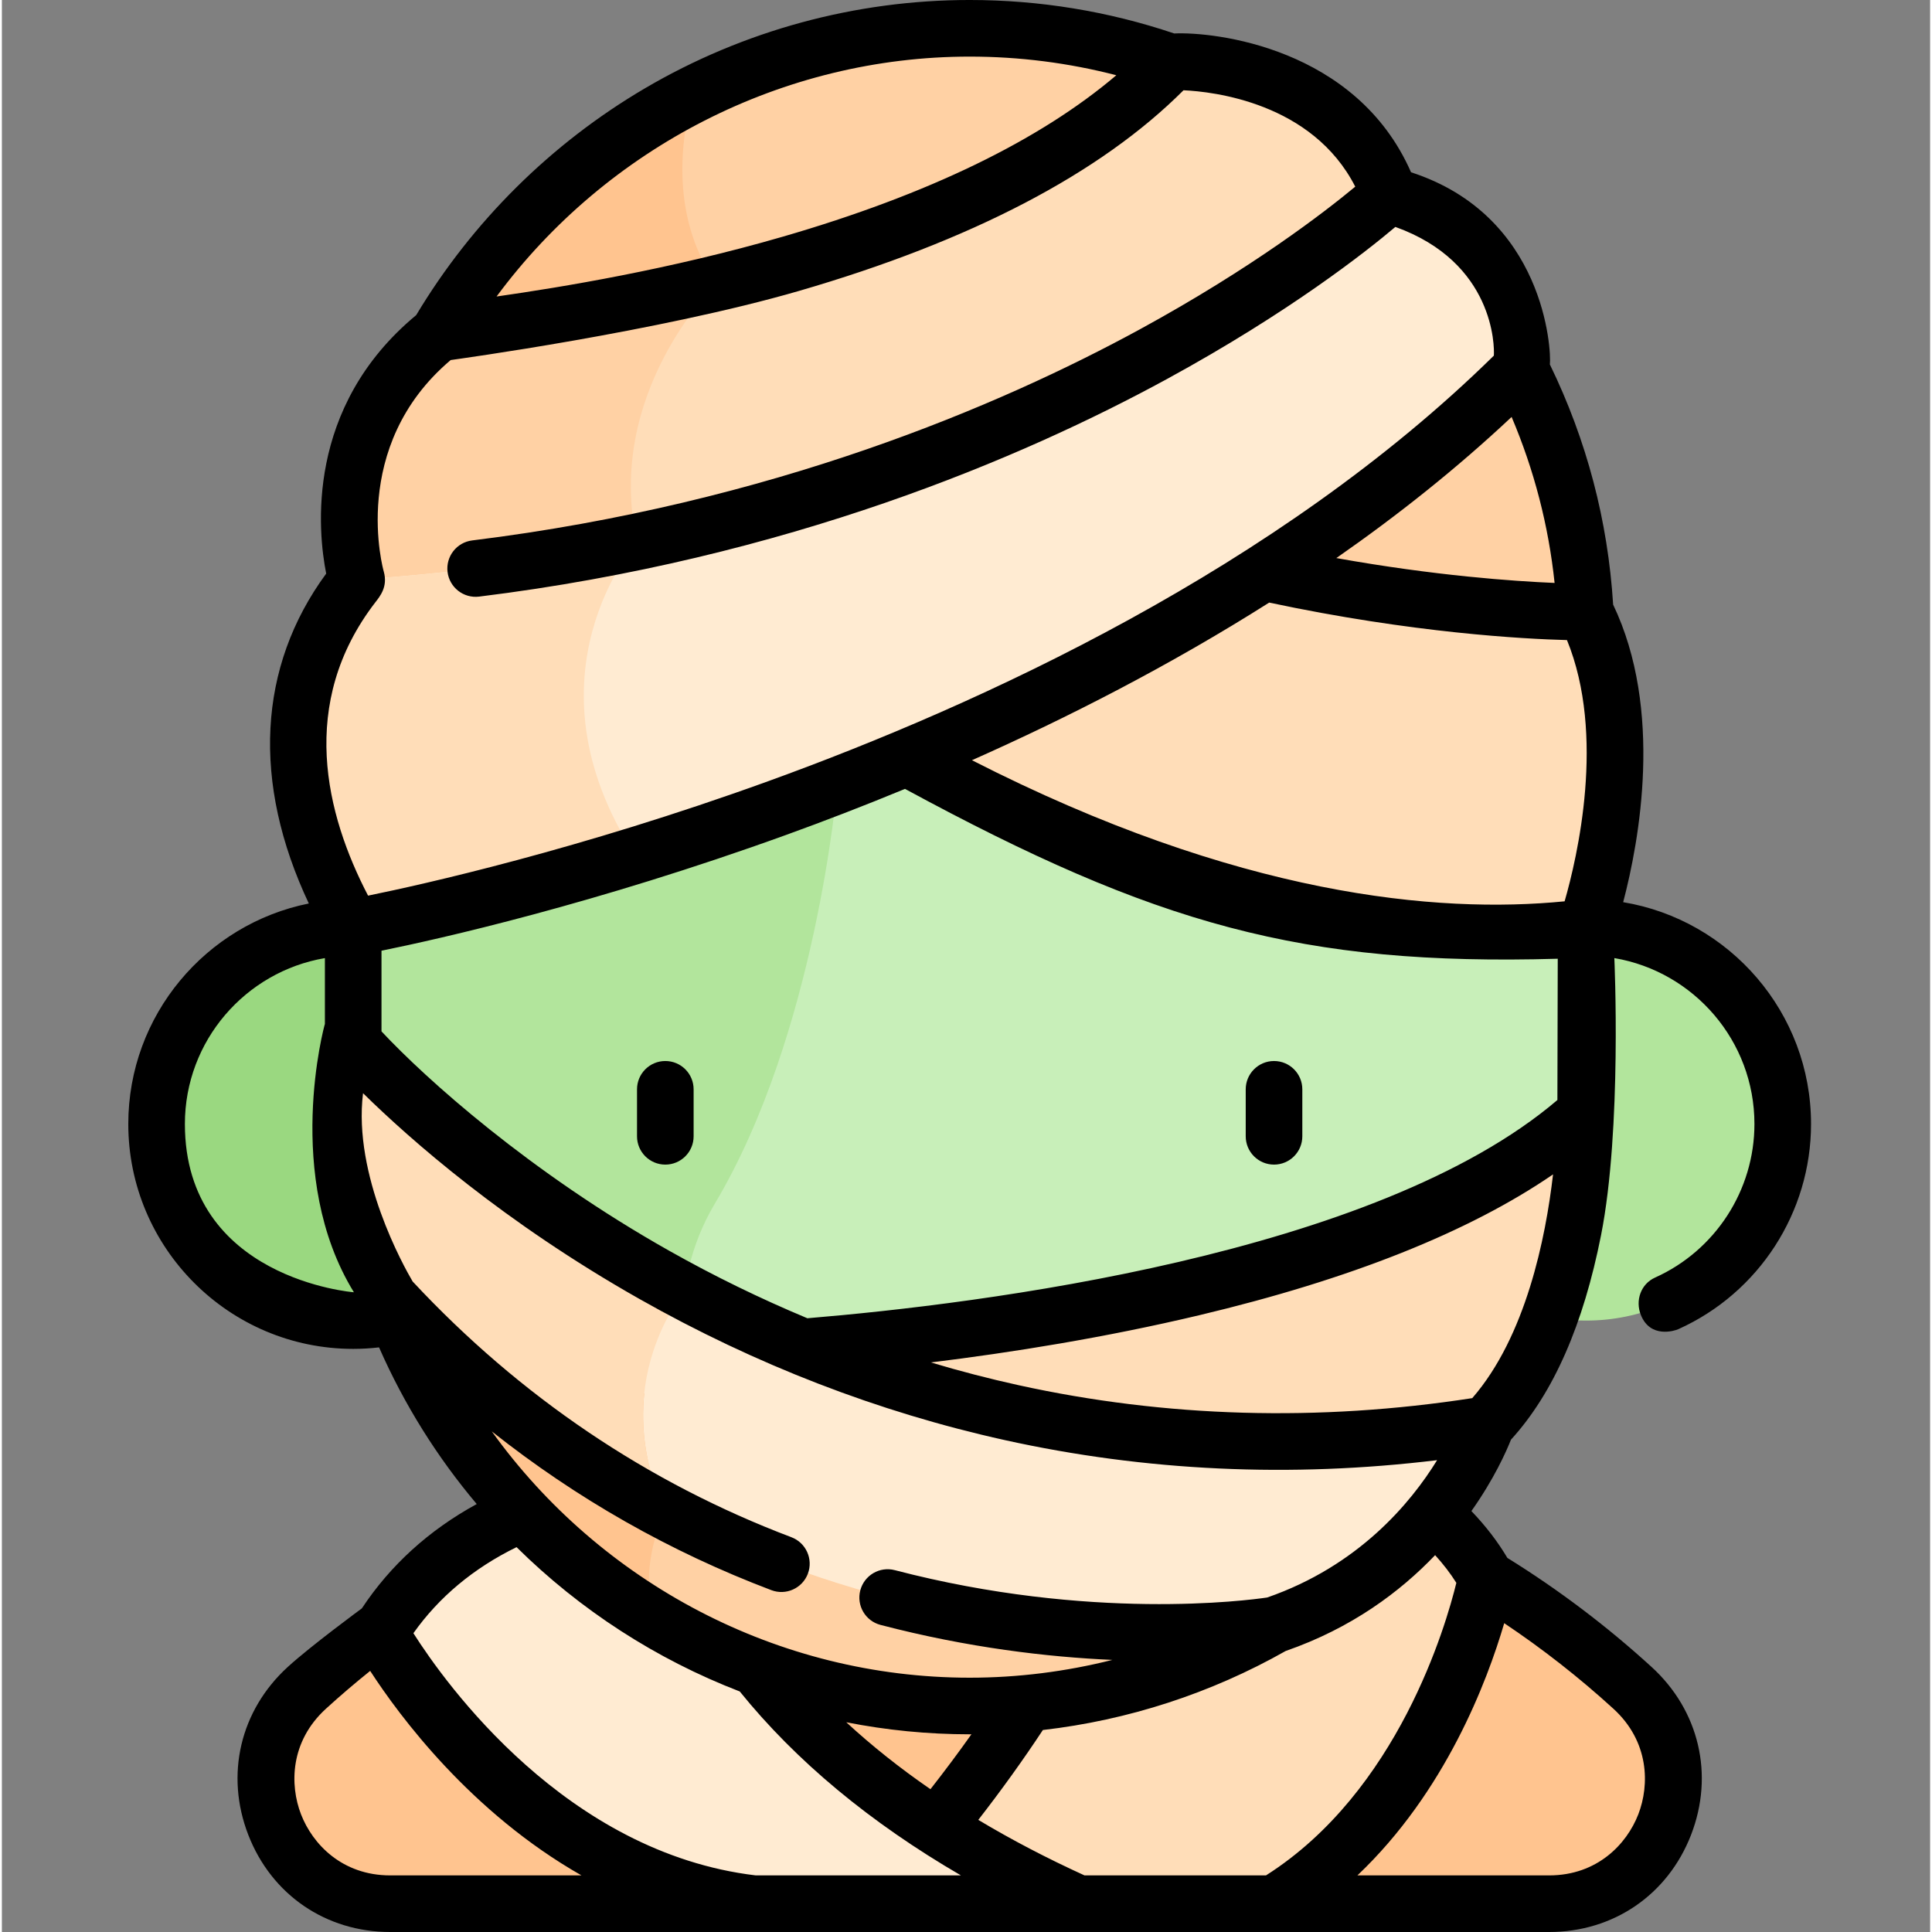 <svg height="512pt" viewBox="-33 0 511 512" width="512pt" xmlns="http://www.w3.org/2000/svg"><rect x="-33" y="0" width="511" height="512" fill="#808080" stroke="none"/><path d="m69.914 504.5h307.117c30.059 0 44.289-36.938 22.098-57.203-35.242-32.184-92.133-65.973-175.656-65.973-83.523 0-140.414 33.789-175.656 65.973-22.191 20.266-7.957 57.203 22.098 57.203zm0 0" fill="#ffc48f"/><path d="m360.414 418.234s-11.25 59.184-56.285 86.266c-.18 0-107.211 0-107.211 0s68.781-70.227 74.602-136.367c.5 0 68.578 12.777 88.895 50.102zm0 0" fill="#ffddb8"/><path d="m67.195 432.645s35.293 64.539 99.152 71.855h85.906c-101.938-45.898-108.961-111.66-108.961-111.66s-51.336-.598-76.098 39.805zm0 0" fill="#ffebd2"/><path d="m112.207 297.867c0 28.773-23.328 52.102-52.105 52.102-28.773 0-52.102-23.328-52.102-52.102 0-28.777 23.328-52.105 52.102-52.105 28.777 0 52.105 23.328 52.105 52.105zm0 0" fill="#9ad880"/><path d="m438.945 297.867c0 28.773-23.328 52.102-52.102 52.102-28.777 0-52.105-23.328-52.105-52.102 0-28.777 23.328-52.105 52.105-52.105 28.773 0 52.102 23.328 52.102 52.105zm0 0" fill="#b2e59c"/><path d="m223.473 452.109c-89.855 0-163.371-73.516-163.371-163.371v-84.781c0-89.855 73.516-163.371 163.371-163.371 89.852 0 163.371 73.516 163.371 163.371v84.781c0 89.855-73.52 163.371-163.371 163.371zm0 0" fill="#c8efb9"/><path d="m160.883 387.789c-15.906-19.637-17.875-47.133-4.93-68.836 26.773-44.875 32.344-109.988 32.344-109.988v-164.531c-73.094 16.203-128.195 81.738-128.195 159.523v84.781c0 89.855 73.516 163.371 163.371 163.371 12.801 0 25.285-1.496 37.258-4.312-49.434-10.301-80.84-36.547-99.848-60.008zm0 0" fill="#b2e59c"/><path d="m223.473 452.109c44.93 0 85.777-18.383 115.387-47.996-56.68-.328-172.203-9.109-271.664-67.887 20.465 66.883 82.922 115.883 156.277 115.883zm0 0" fill="#ffd1a4"/><path d="m156.32 358.41s166.863-5.59 230.398-63.504c.027-.672.125 55.062-26.305 82.629 0 0-114.973 47.512-204.094-19.125zm0 0" fill="#ffddb8"/><path d="m59.098 275.09s114.242 132.77 301.316 102.445c0 0-13.18 38.52-56.285 53.129 0 0-132.867 22.828-234.293-86.516 0 0-24.57-39.215-10.738-69.059zm0 0" fill="#ffebd2"/><path d="m223.473 7.5c-89.855 0-163.371 73.516-163.371 163.371h326.742c0-89.855-73.52-163.371-163.371-163.371zm0 0" fill="#ffd1a4"/><path d="m135.32 143.613c-8.855-39.566 21.074-68.465 21-68.445-11.285-16.258-10.121-35.355-6.297-50.113-53.223 27.008-89.922 82.336-89.922 145.812h62.555c3.629-17.457 12.664-27.254 12.664-27.254zm0 0" fill="#ffc48f"/><path d="m160.414 171.52s116.41 88.242 226.43 74.242c0 0 17.371-48.828-.234-83.57 0 0-79.371.66-163.137-35.191zm0 0" fill="#ffddb8"/><path d="m61.02 153.621s-11.453-38.75 21.539-65.137c.902-1.52 136.789-11.422 194.324-71.965-1.441-.492 44.082-2.082 57.855 35.012 0 0-40.113 66.941-131.309 95.957-91.195 29.02-142.41 6.133-142.41 6.133zm0 0" fill="#ffddb8"/><path d="m135.32 143.613c-8.855-39.566 21.07-68.465 21-68.445-40.301 9.801-73.316 12.57-73.762 13.316-32.992 26.387-21.539 65.141-21.539 65.141s22.426 10.039 64.102 8.387c4.184-11.871 10.199-18.398 10.199-18.398zm0 0" fill="#ffd1a4"/><path d="m334.738 51.531s-97.934 90.711-273.719 102.09c-.152 1.531-34.23 34.191-.918 92.141 0 0 196.09-34.844 309.363-147.969 0-.004 7.391-31.535-34.727-46.262zm0 0" fill="#ffebd2"/><path d="m67.195 336.23c11.941 39.027 38.188 71.965 72.547 92.629-4.117-15.34 3.066-28.152 3.066-28.152-5.469-11.789-6.508-22.594-5.566-31.434-23.586-8.719-47.246-19.57-70.047-33.043zm0 0" fill="#ffc48f"/><path d="m59.098 275.09c-13.832 29.844 10.738 69.059 10.738 69.059 23.328 25.148 48.316 43.293 72.973 56.34-15.766-34.004 5.113-58.242 5.113-58.242-57.211-30.414-88.824-67.156-88.824-67.156zm0 0" fill="#ffddb8"/><path d="m134.848 226.73c-30.949-47.73.473-83.117.473-83.117-22.938 4.754-47.734 8.289-74.301 10.008-.152 1.531-34.23 34.191-.918 92.141 0 0 30.668-5.449 74.746-19.031zm0 0" fill="#ffddb8"/><path d="m304.129 281.18c-4.141 0-7.5 3.359-7.5 7.5v12.453c0 4.141 3.359 7.5 7.5 7.5 4.145 0 7.5-3.359 7.5-7.5v-12.453c0-4.141-3.355-7.5-7.5-7.5zm0 0"/><path d="m142.816 281.18c-4.145 0-7.5 3.359-7.5 7.5v12.453c0 4.141 3.355 7.5 7.5 7.5 4.145 0 7.5-3.359 7.5-7.5v-12.453c0-4.141-3.355-7.5-7.5-7.5zm0 0"/><path d="m405.113 338.57c-3.777 1.699-5.305 6.07-3.766 9.914 2.496 6.246 8.918 4.215 9.914 3.766 21.375-9.609 35.184-30.957 35.184-54.383 0-29.52-21.578-54.086-49.785-58.781 4.281-16.277 10.68-50.941-2.66-78.852-1.383-22.23-7.016-43.621-16.766-63.645.422-3.793-1.344-39.449-36.793-50.934-14.543-33.145-52.234-37.281-62.766-36.785-17.453-5.883-35.68-8.871-54.203-8.871-30.219 0-59.969 8.09-86.035 23.391-24.879 14.605-45.816 35.379-60.641 60.121-29.504 24.449-26.047 57.441-23.852 68.5-18.152 24.711-19.703 55.367-4.605 87.422-27.25 5.477-47.84 29.594-47.84 58.43 0 32.867 26.738 59.605 59.602 59.605 2.293 0 4.582-.137 6.852-.398 6.684 15.211 15.449 29.148 25.887 41.52-12.637 6.902-22.848 16.168-30.449 27.652 0 0-13.473 9.895-19.629 15.516-12.629 11.531-16.637 28.586-10.461 44.508 6.156 15.875 20.57 25.734 37.613 25.734h307.117c17.043 0 31.457-9.859 37.613-25.734 6.176-15.922 2.168-32.977-10.461-44.508-11.848-10.82-24.703-20.527-38.215-28.898-2.543-4.301-5.73-8.453-9.531-12.414 6.035-8.531 9.254-15.809 10.488-18.922 11.328-12.41 19.207-30.637 23.863-54.152 5.594-28.227 3.531-73.469 3.531-73.469 21.047 3.57 37.125 21.918 37.125 43.965 0 17.531-10.336 33.508-26.332 40.703zm-25.887-47.055c-48.164 41.098-153.285 54.066-198.766 57.836-12.457-5.199-24.695-11.164-36.656-17.91-36.965-20.84-64.418-45.5-76.203-58.117v-21.375c15.164-3.082 56.43-12.312 107.254-30.695 9.883-3.574 20.461-7.637 31.48-12.188 66.391 35.98 105.293 46.934 172.984 45.012zm-76.906 131.84c-5.215.773-46.926 6.262-98.684-7.246-4.008-1.051-8.105 1.355-9.152 5.363-1.047 4.008 1.355 8.102 5.363 9.148 23.191 6.055 44.293 8.516 61.445 9.273-12.328 3.102-25.031 4.715-37.82 4.715-50.816 0-97.77-25.094-126.645-65.277 22.457 17.809 47.242 31.914 74.094 42.078 3.875 1.469 8.203-.484 9.672-4.359 1.465-3.875-.488-8.203-4.359-9.668-38.125-14.43-71.891-37.23-100.375-67.77-2.328-3.957-15.836-28.051-13.148-49.902 12.492 12.273 37.312 34.188 73.199 54.5 30.809 17.438 63.406 30.031 96.883 37.434 37.301 8.246 75.77 10.027 114.555 5.316-7 11.367-20.832 28-45.027 36.395zm-111.551 33.059c10.652 2.102 21.594 3.195 32.703 3.195.156 0 .312-.008.469-.008-3.445 4.867-7.078 9.727-10.859 14.555-8.133-5.598-15.566-11.52-22.312-17.742zm187.715-301.93c-10.805-.453-31.684-1.906-57.84-6.59 16.234-11.297 31.914-23.746 46.449-37.398 5.969 14.059 9.793 28.789 11.391 43.988zm-75.633 5.207c38.02 8.086 67.633 9.645 78.914 9.938 10.332 25.223 2.719 57.609-.625 69.23-33.668 3.324-86.504-1.363-157.062-37.395 25.422-11.293 52.496-25.125 78.773-41.773zm-79.379-144.691c13.191 0 26.215 1.66 38.863 4.941-20.316 17.27-49.926 31.621-88.262 42.746-30.188 8.762-58.852 13.434-75.977 15.891 29.289-39.566 75.965-63.578 125.375-63.578zm-137.539 80.418c1.309-.195 55.035-7.508 92.32-18.324 45.578-13.23 79.836-31.109 101.891-53.172 7.777.348 34.125 3.238 45.512 25.543-7.855 6.523-27.219 21.531-57.129 37.836-36.887 20.105-97.52 46.129-176.891 55.918-4.109.508-7.031 4.25-6.527 8.363.508 4.109 4.25 7.031 8.363 6.523 81.715-10.078 144.203-36.906 182.234-57.633 32.395-17.66 52.801-33.762 60.582-40.336 26.199 9.406 26.281 31.668 26.098 34.109-57.332 56.387-136.098 92.43-192.359 112.801-50.164 18.164-91.754 27.406-105.984 30.305-11.199-21.484-18.652-50.992 1.906-77.703 1.238-1.605 3.379-4.145 2.262-8.152-.098-.332-9.398-33.141 17.723-56.078zm-70.434 202.449c0-22.039 16.07-40.383 37.102-43.961v17.457c-.109.188-11.141 40.492 7.688 71.102-.062 0-44.789-3.5-44.789-44.598zm30.785 182.973c-3.043-7.848-2.914-19.328 6.59-28.004 3.789-3.461 7.719-6.809 11.727-10.031 7.777 11.992 26.711 37.539 55.996 54.195h-50.684c-12.801 0-20.598-8.348-23.629-16.16zm120.5 16.16c-50.223-5.98-82.211-50.785-90.727-64.184 6.789-9.594 15.957-17.238 27.336-22.805 16.852 16.656 37.012 29.715 59.152 38.246 14.879 18.414 34.516 34.738 58.609 48.742zm233.875-16.16c-3.031 7.812-10.828 16.16-23.629 16.16h-50.805c23.289-22.074 34.379-51.375 38.91-66.84 10.148 6.789 19.855 14.383 28.934 22.676 9.504 8.676 9.633 20.156 6.59 28.004zm-48.211-61.371c-2.734 11.219-15.441 55.309-50.449 77.531h-48.094c-10.031-4.574-19.418-9.484-28.145-14.711 6.137-7.891 11.867-15.863 17.113-23.816 22.574-2.602 44.508-9.707 64.355-20.949 17.488-6.066 30.355-15.715 39.594-25.395 2.172 2.391 4.059 4.84 5.625 7.34zm4.215-48.949c-40.742 6.293-81.195 5.148-120.273-3.441-7.785-1.711-15.52-3.723-23.191-6.02 21.414-2.633 46.207-6.59 71.113-12.512 40.047-9.52 71.484-22.043 93.762-37.32-1.949 16.855-7.219 42.988-21.41 59.293zm0 0"/></svg>
